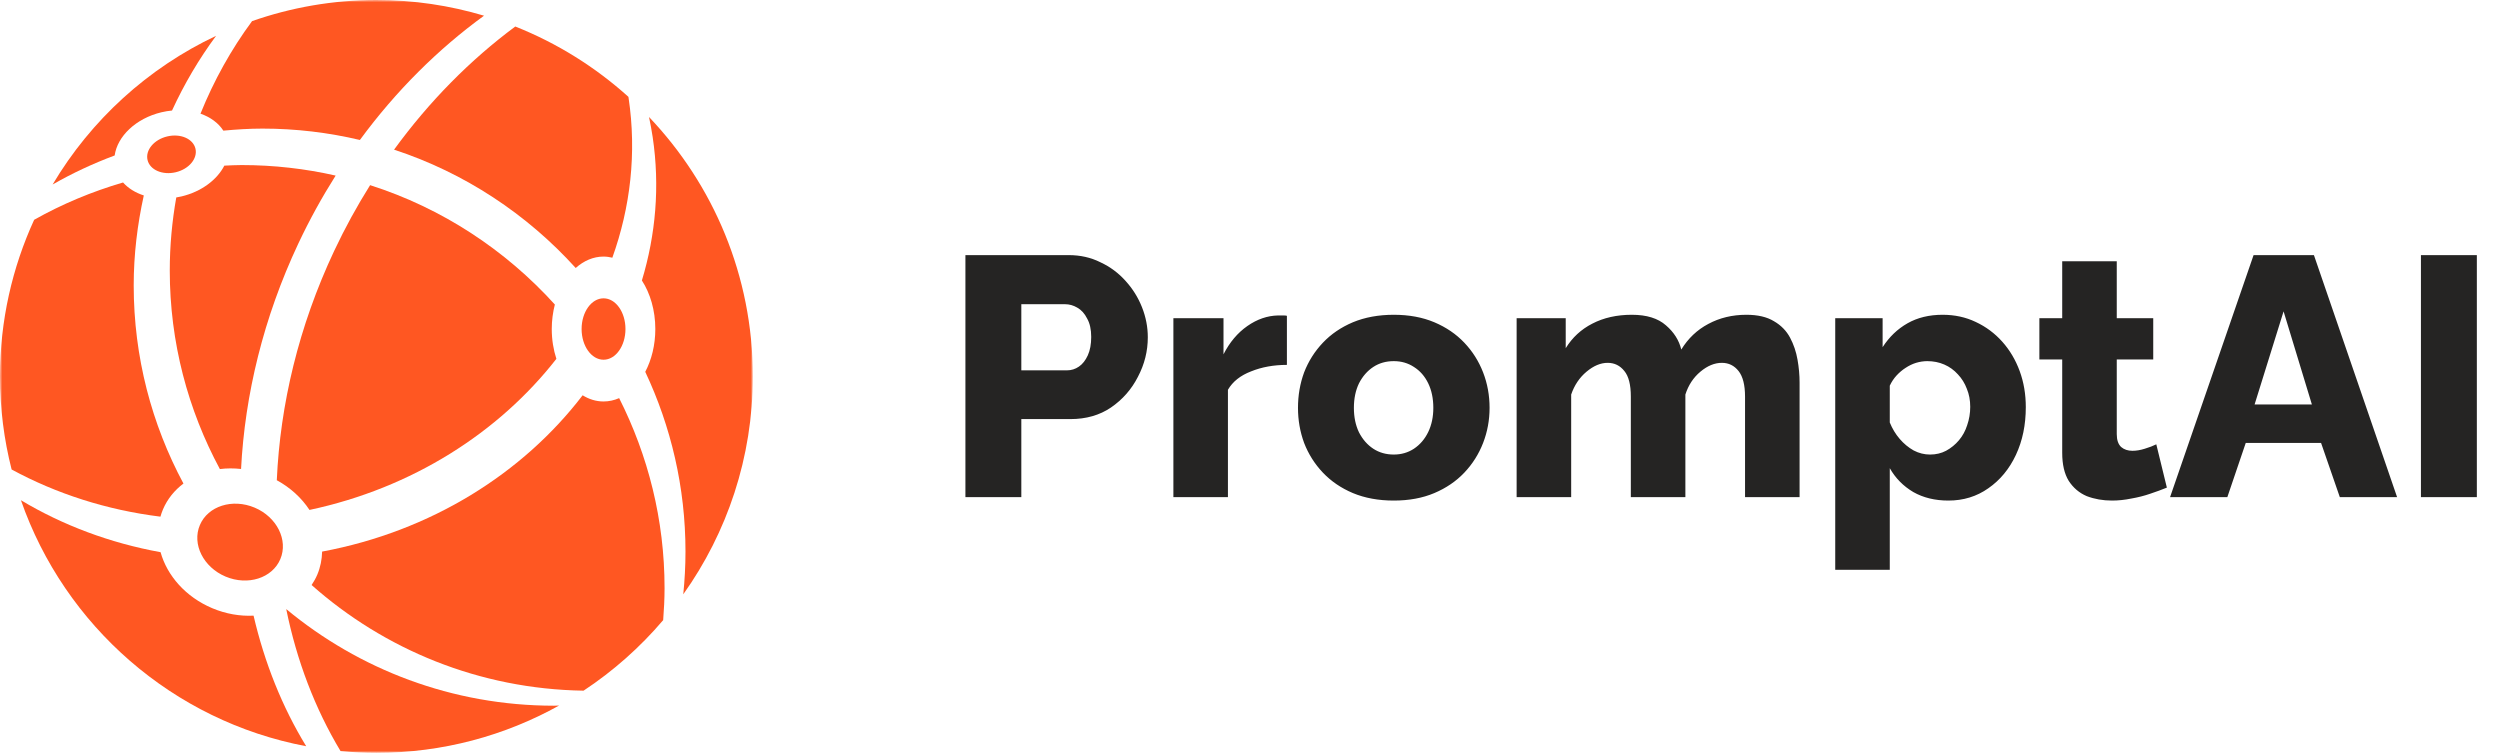 <svg width="528" height="159" viewBox="0 0 528 159" fill="none" xmlns="http://www.w3.org/2000/svg">
<g clip-path="url(#clip0_1343_13691)">
<mask id="mask0_1343_13691" style="mask-type:luminance" maskUnits="userSpaceOnUse" x="0" y="0" width="159" height="159">
<path d="M159 0H0V159H159V0Z" fill="white"/>
</mask>
<g mask="url(#mask0_1343_13691)">
<path d="M83.226 31.608C98.137 36.498 111.29 45.227 121.592 56.599C123.288 55.08 125.301 54.189 127.467 54.189C128.103 54.189 128.724 54.281 129.328 54.427C133.142 43.784 134.497 32.318 132.755 20.66C132.745 20.588 132.725 20.52 132.715 20.448C125.755 14.174 117.683 9.118 108.826 5.599C99.37 12.619 90.681 21.365 83.226 31.608Z" fill="#FF5722"/>
<path d="M47.173 27.594C49.899 27.338 52.65 27.16 55.444 27.16C62.526 27.16 69.406 28 76.008 29.562C83.639 19.177 92.548 10.347 102.229 3.315C95.028 1.165 87.4 0 79.499 0C70.293 0 61.459 1.583 53.236 4.462C48.818 10.443 45.167 17.013 42.343 24.007C44.427 24.733 46.128 25.973 47.173 27.594Z" fill="#FF5722"/>
<path d="M38.339 41.482C37.967 41.57 37.596 41.642 37.228 41.702C36.343 46.718 35.855 51.871 35.855 57.142C35.855 72.321 39.714 86.579 46.436 99.068C47.885 98.88 49.391 98.88 50.912 99.048C51.721 83.368 55.628 67.124 63.008 51.435C65.373 46.406 68.019 41.626 70.889 37.084C64.502 35.629 57.852 34.86 51.02 34.86C49.797 34.86 48.59 34.93 47.379 34.984C45.856 37.957 42.553 40.479 38.339 41.482Z" fill="#FF5722"/>
<path d="M78.166 39.104C75.411 43.508 72.861 48.132 70.577 52.99C63.066 68.956 59.165 85.49 58.459 101.424C61.371 103.007 63.717 105.199 65.365 107.699C87.075 103.075 105.359 91.351 117.508 75.788C116.885 73.866 116.531 71.738 116.531 69.492C116.531 67.673 116.772 65.933 117.185 64.316C106.732 52.774 93.347 43.956 78.166 39.104Z" fill="#FF5722"/>
<path d="M34.416 107.595C35.357 105.369 36.87 103.536 38.744 102.125C32.058 89.656 28.238 75.419 28.238 60.28C28.238 53.747 29.019 47.405 30.37 41.278C28.595 40.705 27.081 39.768 25.988 38.541C19.387 40.471 13.089 43.109 7.214 46.42C2.596 56.495 0 67.693 0 79.501C0 86.287 0.855 92.871 2.454 99.156C11.906 104.282 22.566 107.717 33.883 109.119C34.029 108.606 34.204 108.098 34.416 107.595Z" fill="#FF5722"/>
<path d="M127.467 84.791C125.895 84.791 124.402 84.321 123.052 83.484C110.468 99.927 91.085 112.201 68.031 116.495C67.995 118.146 67.677 119.794 67.01 121.374C66.68 122.152 66.266 122.873 65.807 123.559C81.15 137.159 101.212 145.534 123.249 145.87C129.538 141.717 135.199 136.692 140.063 130.972C140.236 128.733 140.356 126.48 140.356 124.196C140.356 109.753 136.857 96.153 130.764 84.085C129.722 84.541 128.615 84.791 127.467 84.791Z" fill="#FF5722"/>
<path d="M60.453 128.64C62.659 139.507 66.526 149.655 71.923 158.63C74.419 158.864 76.943 159 79.501 159C93.505 159 106.653 155.367 118.08 149.011C117.718 149.015 117.364 149.045 117.004 149.045C95.499 149.043 75.808 141.367 60.453 128.64Z" fill="#FF5722"/>
<path d="M44.815 128.446C39.204 126.076 35.285 121.558 33.913 116.623C23.236 114.69 13.243 110.926 4.422 105.648C13.66 132.173 36.546 152.296 64.67 157.605C59.602 149.318 55.877 139.994 53.553 130.027C50.712 130.165 47.717 129.672 44.815 128.446Z" fill="#FF5722"/>
<path d="M34.108 23.71C34.854 23.532 35.597 23.416 36.33 23.344C38.902 17.753 42.015 12.465 45.638 7.567C31.231 14.36 19.201 25.35 11.114 38.966C15.281 36.578 19.667 34.536 24.219 32.833C24.778 28.791 28.695 25 34.108 23.71Z" fill="#FF5722"/>
<path d="M159 79.501C159 58.254 150.649 38.97 137.07 24.707C137.369 26.107 137.631 27.522 137.846 28.955C139.398 39.348 138.484 49.591 135.568 59.235C137.324 61.95 138.404 65.541 138.404 69.492C138.404 72.877 137.61 75.996 136.278 78.53C141.705 90.056 144.775 102.911 144.775 116.497C144.775 119.544 144.606 122.548 144.307 125.519C153.545 112.528 159 96.656 159 79.501Z" fill="#FF5722"/>
<path d="M47.633 121.769C52.326 123.753 57.508 122.103 59.207 118.084C60.907 114.064 58.479 109.198 53.786 107.214C49.093 105.23 43.91 106.879 42.211 110.899C40.512 114.918 42.939 119.785 47.633 121.769Z" fill="#FF5722"/>
<path d="M127.467 75.974C130.025 75.974 132.099 73.071 132.099 69.49C132.099 65.909 130.025 63.007 127.467 63.007C124.908 63.007 122.834 65.909 122.834 69.49C122.834 73.071 124.908 75.974 127.467 75.974Z" fill="#FF5722"/>
<path d="M37.122 36.376C39.916 35.709 41.777 33.477 41.279 31.388C40.781 29.3 38.113 28.147 35.319 28.813C32.525 29.479 30.664 31.712 31.162 33.8C31.66 35.889 34.328 37.042 37.122 36.376Z" fill="#FF5722"/>
</g>
</g>
<path d="M203.896 105V53.88H225.712C228.16 53.88 230.392 54.384 232.408 55.392C234.472 56.352 236.248 57.672 237.736 59.352C239.224 60.984 240.376 62.832 241.192 64.896C242.008 66.96 242.416 69.072 242.416 71.232C242.416 74.16 241.72 76.944 240.328 79.584C238.984 82.224 237.088 84.384 234.64 86.064C232.24 87.696 229.384 88.512 226.072 88.512H215.704V105H203.896ZM215.704 78.216H225.352C226.264 78.216 227.104 77.952 227.872 77.424C228.64 76.896 229.264 76.104 229.744 75.048C230.224 73.992 230.464 72.696 230.464 71.16C230.464 69.576 230.176 68.28 229.6 67.272C229.072 66.216 228.376 65.448 227.512 64.968C226.696 64.488 225.832 64.248 224.92 64.248H215.704V78.216ZM271.795 77.064C269.011 77.064 266.491 77.52 264.235 78.432C261.979 79.296 260.347 80.592 259.339 82.32V105H247.819V67.2H258.403V74.832C259.699 72.288 261.379 70.296 263.443 68.856C265.507 67.416 267.667 66.672 269.923 66.624C270.451 66.624 270.835 66.624 271.075 66.624C271.363 66.624 271.603 66.648 271.795 66.696V77.064ZM294.366 105.72C291.15 105.72 288.27 105.192 285.726 104.136C283.23 103.08 281.118 101.64 279.39 99.816C277.662 97.992 276.342 95.904 275.43 93.552C274.566 91.2 274.134 88.728 274.134 86.136C274.134 83.496 274.566 81 275.43 78.648C276.342 76.296 277.662 74.208 279.39 72.384C281.118 70.56 283.23 69.12 285.726 68.064C288.27 67.008 291.15 66.48 294.366 66.48C297.582 66.48 300.438 67.008 302.934 68.064C305.43 69.12 307.542 70.56 309.27 72.384C310.998 74.208 312.318 76.296 313.23 78.648C314.142 81 314.598 83.496 314.598 86.136C314.598 88.728 314.142 91.2 313.23 93.552C312.318 95.904 310.998 97.992 309.27 99.816C307.542 101.64 305.43 103.08 302.934 104.136C300.438 105.192 297.582 105.72 294.366 105.72ZM285.942 86.136C285.942 88.104 286.302 89.832 287.022 91.32C287.79 92.808 288.798 93.96 290.046 94.776C291.294 95.592 292.734 96 294.366 96C295.95 96 297.366 95.592 298.614 94.776C299.91 93.912 300.918 92.736 301.638 91.248C302.358 89.76 302.718 88.056 302.718 86.136C302.718 84.168 302.358 82.44 301.638 80.952C300.918 79.464 299.91 78.312 298.614 77.496C297.366 76.68 295.95 76.272 294.366 76.272C292.734 76.272 291.294 76.68 290.046 77.496C288.798 78.312 287.79 79.464 287.022 80.952C286.302 82.44 285.942 84.168 285.942 86.136ZM380.072 105H368.552V83.76C368.552 81.312 368.096 79.512 367.184 78.36C366.272 77.208 365.096 76.632 363.656 76.632C362.12 76.632 360.608 77.256 359.12 78.504C357.632 79.752 356.576 81.36 355.952 83.328V105H344.432V83.76C344.432 81.264 343.976 79.464 343.064 78.36C342.152 77.208 340.976 76.632 339.536 76.632C338.048 76.632 336.56 77.256 335.072 78.504C333.584 79.752 332.504 81.36 331.832 83.328V105H320.312V67.2H330.68V73.536C332.072 71.28 333.944 69.552 336.296 68.352C338.696 67.104 341.48 66.48 344.648 66.48C347.768 66.48 350.168 67.224 351.848 68.712C353.528 70.152 354.608 71.856 355.088 73.824C356.528 71.472 358.424 69.672 360.776 68.424C363.176 67.128 365.864 66.48 368.84 66.48C371.24 66.48 373.184 66.936 374.672 67.848C376.16 68.712 377.288 69.864 378.056 71.304C378.824 72.744 379.352 74.304 379.64 75.984C379.928 77.616 380.072 79.224 380.072 80.808V105ZM411.505 105.72C408.673 105.72 406.201 105.12 404.089 103.92C401.977 102.672 400.321 100.992 399.121 98.88V120.336H387.601V67.2H397.609V73.32C399.001 71.16 400.753 69.48 402.865 68.28C404.977 67.08 407.449 66.48 410.281 66.48C412.825 66.48 415.153 66.984 417.265 67.992C419.425 69 421.297 70.392 422.881 72.168C424.465 73.944 425.689 76.008 426.553 78.36C427.417 80.712 427.849 83.256 427.849 85.992C427.849 89.736 427.153 93.096 425.761 96.072C424.369 99.048 422.425 101.4 419.929 103.128C417.481 104.856 414.673 105.72 411.505 105.72ZM407.617 96C408.865 96 409.993 95.736 411.001 95.208C412.057 94.632 412.969 93.888 413.737 92.976C414.505 92.064 415.081 91.008 415.465 89.808C415.897 88.56 416.113 87.264 416.113 85.92C416.113 84.528 415.873 83.256 415.393 82.104C414.961 80.952 414.337 79.944 413.521 79.08C412.705 78.168 411.745 77.472 410.641 76.992C409.537 76.512 408.337 76.272 407.041 76.272C406.273 76.272 405.481 76.392 404.665 76.632C403.897 76.872 403.153 77.232 402.433 77.712C401.761 78.144 401.137 78.672 400.561 79.296C399.985 79.92 399.505 80.64 399.121 81.456V89.232C399.649 90.528 400.345 91.68 401.209 92.688C402.073 93.696 403.057 94.512 404.161 95.136C405.265 95.712 406.417 96 407.617 96ZM457.643 102.984C456.587 103.416 455.411 103.848 454.115 104.28C452.867 104.712 451.547 105.048 450.155 105.288C448.763 105.576 447.395 105.72 446.051 105.72C444.131 105.72 442.355 105.408 440.723 104.784C439.139 104.112 437.867 103.032 436.907 101.544C435.995 100.056 435.539 98.088 435.539 95.64V75.912H430.715V67.2H435.539V55.176H447.059V67.2H454.763V75.912H447.059V91.68C447.059 92.928 447.371 93.84 447.995 94.416C448.619 94.944 449.411 95.208 450.371 95.208C451.187 95.208 452.051 95.064 452.963 94.776C453.923 94.488 454.739 94.176 455.411 93.84L457.643 102.984ZM475.956 53.88H488.7L506.268 105H494.172L490.212 93.552H474.3L470.412 105H458.316L475.956 53.88ZM488.268 85.416L482.292 65.76L476.172 85.416H488.268ZM511.302 105V53.88H523.11V105H511.302Z" fill="#252423"/>
<defs>
<clipPath id="clip0_1343_13691">
<rect width="159" height="159" fill="white"/>
</clipPath>
</defs>
</svg>
